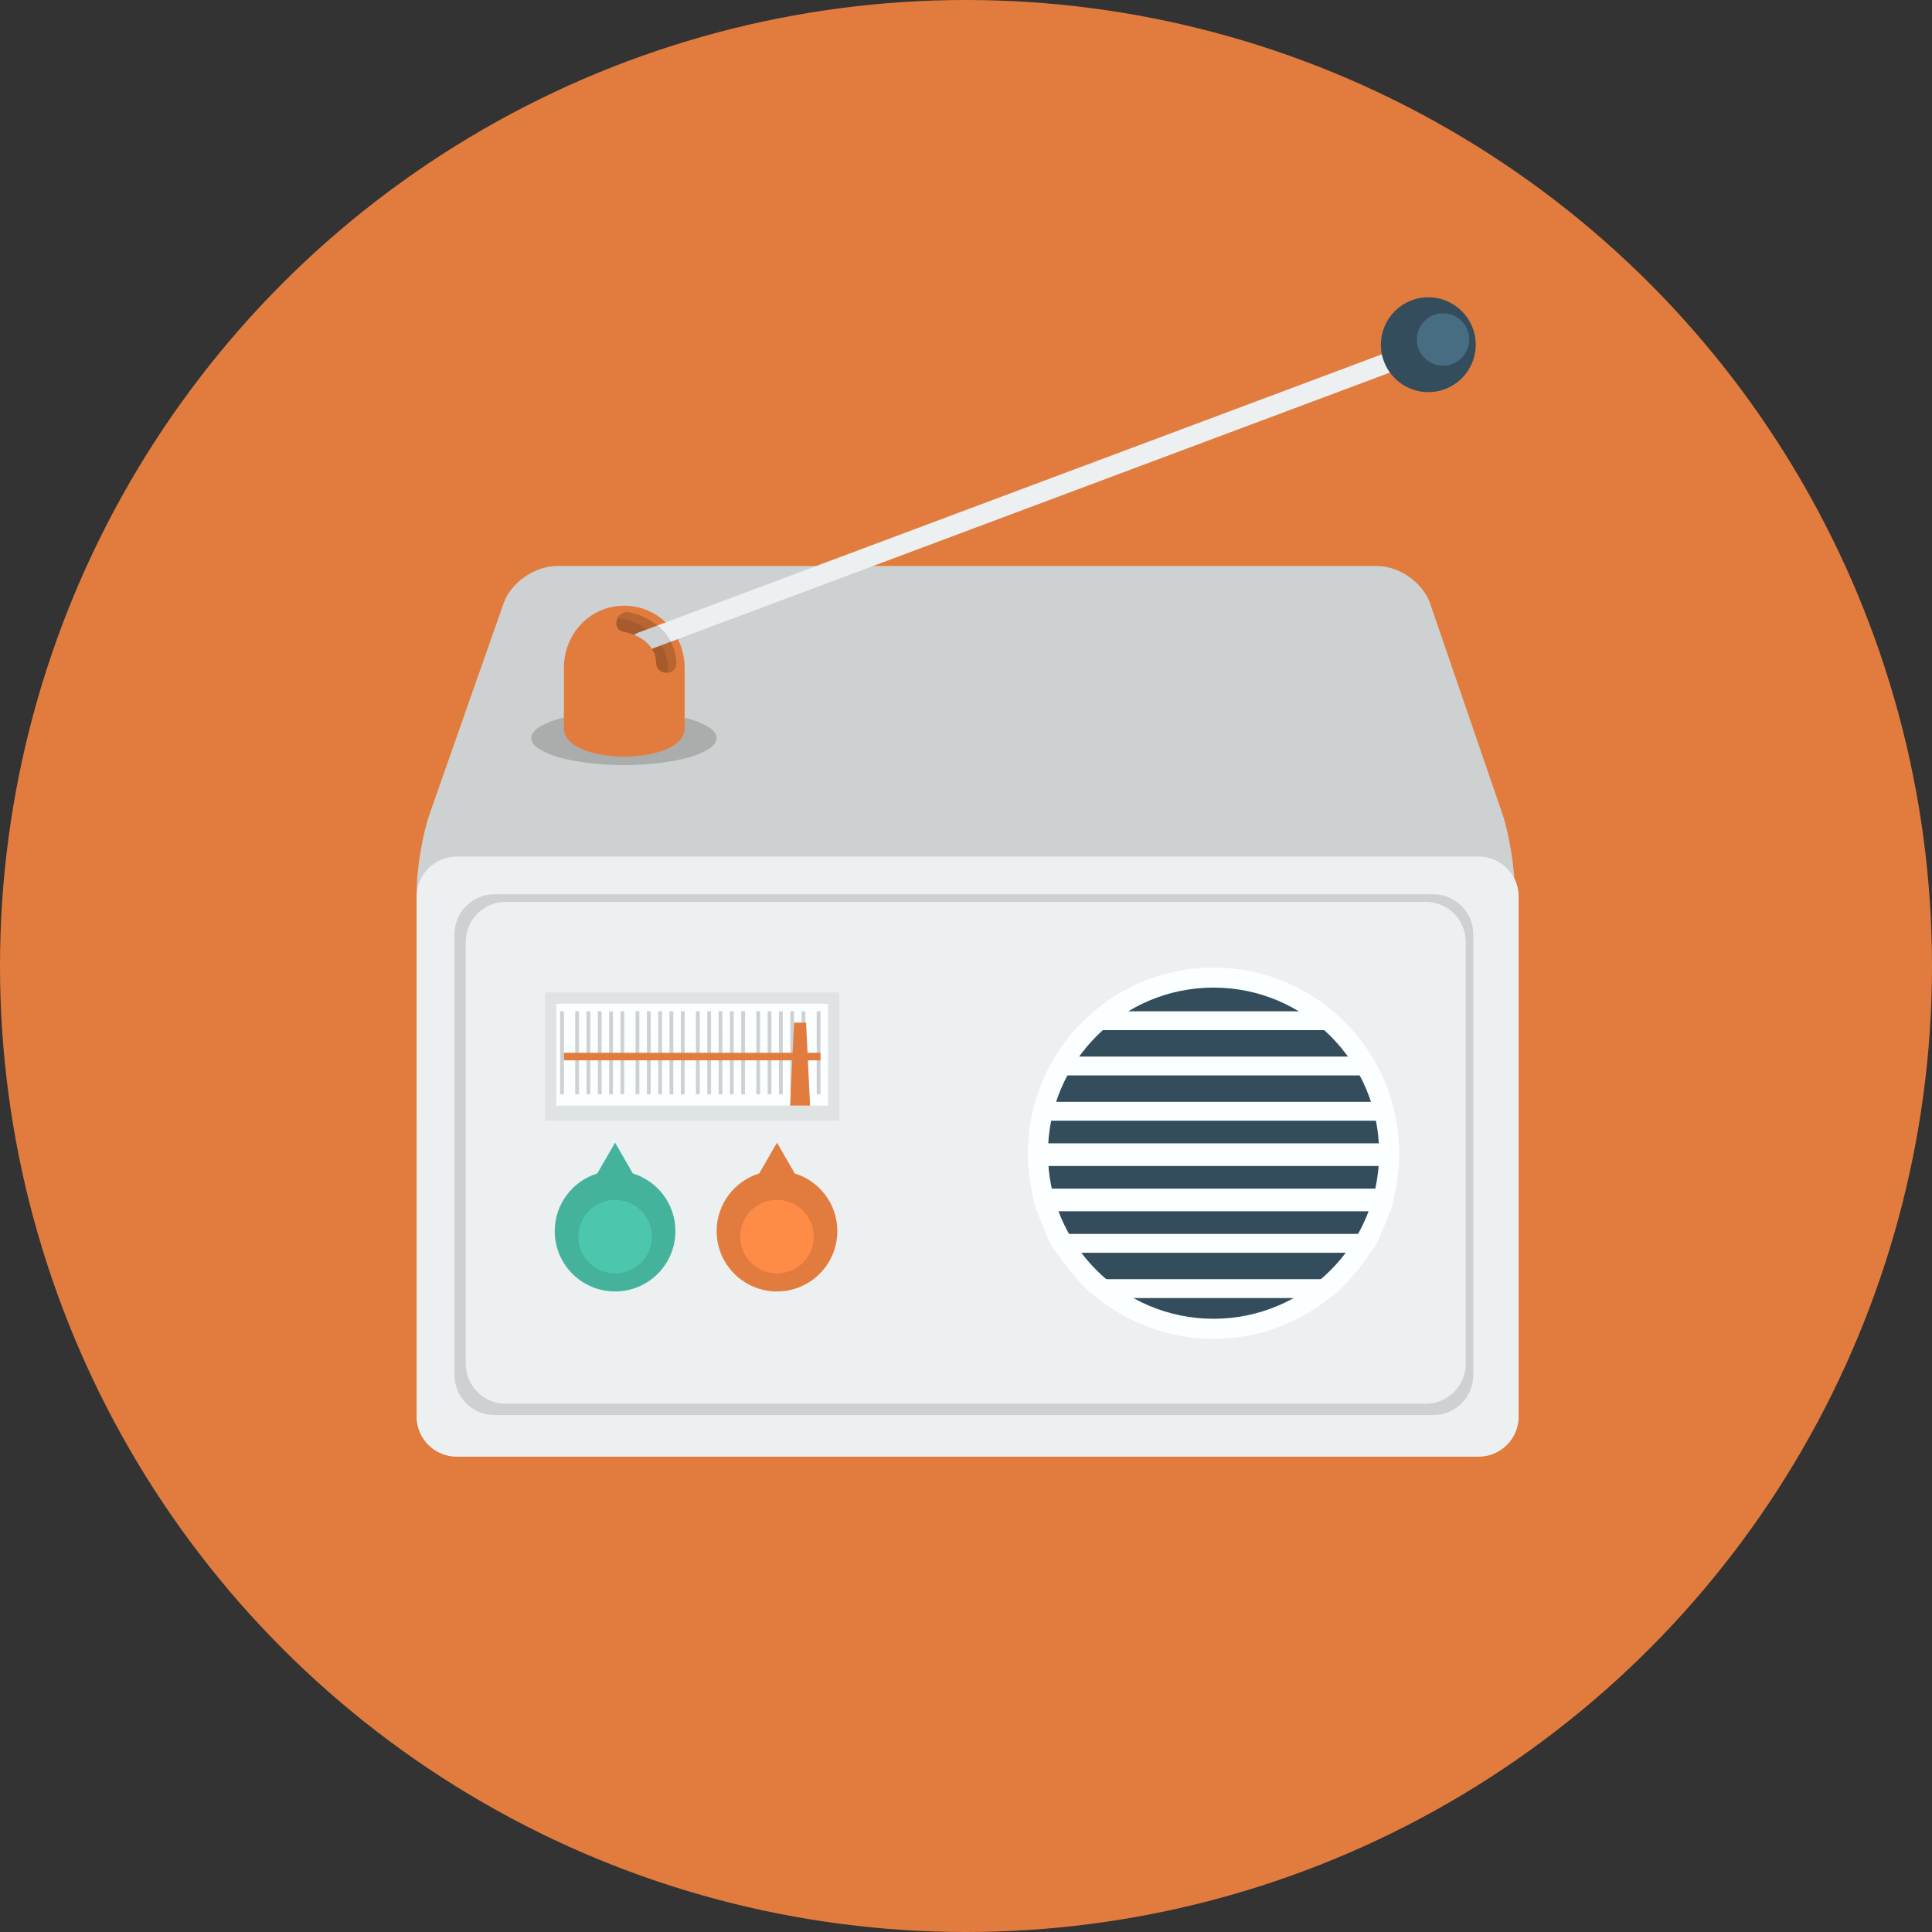 <?xml version="1.0" encoding="iso-8859-1"?>
<!-- Generator: Adobe Illustrator 17.0.0, SVG Export Plug-In . SVG Version: 6.00 Build 0)  -->
<!DOCTYPE svg PUBLIC "-//W3C//DTD SVG 1.1//EN" "http://www.w3.org/Graphics/SVG/1.1/DTD/svg11.dtd">
<svg version="1.1" id="Layer_1" xmlns="http://www.w3.org/2000/svg" xmlns:xlink="http://www.w3.org/1999/xlink" x="0px" y="0px"
	 width="512px" height="512px" viewBox="0 0 512 512" style="enable-background:new 0 0 512 512;" xml:space="preserve">
<rect x="0" y="0" width="512" height="512" fill="#333333" stroke="none"/>
<circle id="background_87_" style="fill:#E27C3E;" cx="256" cy="256" r="256"/>
<path style="fill:#ECF0F0;" d="M402.435,375.405c0,5.852-4.744,10.595-10.595,10.595H121.029c-5.851,0-10.595-4.743-10.595-10.595
	V237.595c0-5.852,4.744-10.595,10.595-10.595H391.84c5.851,0,10.595,4.743,10.595,10.595V375.405z"/>
<path style="fill:#CED1D1;" d="M378.988,159.9c-1.901-5.508-8.225-9.9-14.053-9.9H147.568c-5.826,0-12.177,4.383-14.109,9.881
	l-19.565,55.708c-1.934,5.496-3.459,14.704-3.459,20.533v58.802c0,5.826,4.652,10.076,10.48,10.076h270.17
	c5.829,0,10.35-4.25,10.35-10.076v-58.802c0-5.829-1.432-15.045-3.332-20.554L378.988,159.9z"/>
<ellipse style="fill:#ABADAD;" cx="165.349" cy="195.595" rx="24.57" ry="7.152"/>
<path style="fill:#ECF0F0;" d="M402.435,375.405c0,5.852-4.744,10.595-10.595,10.595H121.029c-5.851,0-10.595-4.743-10.595-10.595
	V237.595c0-5.852,4.744-10.595,10.595-10.595H391.84c5.851,0,10.595,4.743,10.595,10.595V375.405z"/>
<path style="fill:#CED1D1;" d="M390.435,364.405c0,5.852-4.744,10.595-10.596,10.595H131.03c-5.852,0-10.596-4.743-10.596-10.595
	V247.595c0-5.852,4.744-10.595,10.596-10.595h248.809c5.852,0,10.596,4.743,10.596,10.595V364.405z"/>
<path style="fill:#ECF0F0;" d="M388.435,361.405c0,5.852-4.744,10.595-10.595,10.595H134.029c-5.851,0-10.595-4.743-10.595-10.595
	V249.595c0-5.852,4.744-10.595,10.595-10.595H377.84c5.851,0,10.595,4.743,10.595,10.595V361.405z"/>
<rect x="144.435" y="263" style="fill:#DFE3E3;" width="78" height="34"/>
<rect x="147.435" y="266" style="fill:#FBFFFF;" width="72" height="27"/>
<circle style="fill:#FBFFFF;" cx="321.6" cy="305.606" r="49.178"/>
<path style="fill:#334D5C;" d="M321.602,349.488c-24.196,0-43.881-19.685-43.881-43.882c0-24.196,19.685-43.882,43.881-43.882
	c24.195,0,43.881,19.686,43.881,43.882C365.483,329.804,345.797,349.488,321.602,349.488z"/>
<path style="fill:#FBFFFF;" d="M351.872,268h-60.54c-2.061,1-3.986,3-5.765,5h72.068C355.858,271,353.932,269,351.872,268z"/>
<path style="fill:#FBFFFF;" d="M277.252,285h88.698c-0.882-2-1.872-4-2.965-5h-82.77C279.124,281,278.132,283,277.252,285z"/>
<path style="fill:#FBFFFF;" d="M273.367,297h96.468c-0.357-2-0.814-4-1.363-5h-93.743C274.181,293,273.726,295,273.367,297z"/>
<path style="fill:#FBFFFF;" d="M272.422,306.089c0,0.857,0.023,2.911,0.066,2.911h98.226c0.043,0,0.064-2.054,0.064-2.911
	c0-0.918-0.026-3.089-0.076-3.089h-98.203C272.45,303,272.422,305.171,272.422,306.089z"/>
<path style="fill:#FBFFFF;" d="M274.672,321h93.856c0.544-2,0.99-4,1.34-6h-96.536C273.684,317,274.132,319,274.672,321z"/>
<path style="fill:#FBFFFF;" d="M280.102,332h82.997c1.083-1,2.063-3,2.934-5h-88.863C278.042,329,279.022,331,280.102,332z"/>
<path style="fill:#FBFFFF;" d="M291.107,344h60.989c2.038-1,3.946-3,5.703-5h-72.396C287.162,341,289.068,343,291.107,344z"/>
<rect x="148.435" y="268" style="fill:#CDD1D1;" width="1" height="22"/>
<rect x="152.435" y="268" style="fill:#CDD1D1;" width="1" height="22"/>
<rect x="155.435" y="268" style="fill:#CDD1D1;" width="1" height="22"/>
<rect x="158.435" y="268" style="fill:#CDD1D1;" width="1" height="22"/>
<rect x="161.435" y="268" style="fill:#CDD1D1;" width="1" height="22"/>
<rect x="164.435" y="268" style="fill:#CDD1D1;" width="1" height="22"/>
<rect x="168.435" y="268" style="fill:#CDD1D1;" width="1" height="22"/>
<rect x="171.435" y="268" style="fill:#CDD1D1;" width="1" height="22"/>
<rect x="174.435" y="268" style="fill:#CDD1D1;" width="1" height="22"/>
<rect x="177.435" y="268" style="fill:#CDD1D1;" width="1" height="22"/>
<rect x="180.435" y="268" style="fill:#CDD1D1;" width="1" height="22"/>
<rect x="184.435" y="268" style="fill:#CDD1D1;" width="1" height="22"/>
<rect x="187.435" y="268" style="fill:#CDD1D1;" width="1" height="22"/>
<rect x="190.435" y="268" style="fill:#CDD1D1;" width="1" height="22"/>
<rect x="193.435" y="268" style="fill:#CDD1D1;" width="1" height="22"/>
<rect x="196.435" y="268" style="fill:#CDD1D1;" width="1" height="22"/>
<rect x="200.435" y="268" style="fill:#CDD1D1;" width="1" height="22"/>
<rect x="203.435" y="268" style="fill:#CDD1D1;" width="1" height="22"/>
<rect x="206.435" y="268" style="fill:#CDD1D1;" width="1" height="22"/>
<rect x="209.435" y="268" style="fill:#CDD1D1;" width="1" height="22"/>
<rect x="212.435" y="268" style="fill:#CDD1D1;" width="1" height="22"/>
<rect x="216.435" y="268" style="fill:#CDD1D1;" width="1" height="22"/>
<polygon style="fill:#E27C3E;" points="214.679,293 209.382,293 210.442,271 213.62,271 "/>
<g>
	<rect x="149.435" y="279" style="fill:#E27C3E;" width="68" height="2"/>
</g>
<path style="fill:#45B39C;" d="M167.712,310.977l-4.712-8.16l-4.71,8.16c-6.531,2.01-11.281,8.092-11.281,15.283
	c0,8.834,7.16,15.992,15.991,15.992c8.832,0,15.992-7.158,15.992-15.992C178.992,319.068,174.243,312.986,167.712,310.977z"/>
<circle style="fill:#4CC7AD;" cx="163.001" cy="327.721" r="9.735"/>
<path style="fill:#E27C3E;" d="M210.62,310.977l-4.71-8.16l-4.71,8.16c-6.533,2.01-11.281,8.092-11.281,15.283
	c0,8.834,7.159,15.992,15.991,15.992s15.992-7.158,15.992-15.992C221.902,319.068,217.153,312.986,210.62,310.977z"/>
<path style="fill:#FF8C46;" d="M215.646,327.721c0,5.376-4.36,9.732-9.737,9.732c-5.373,0-9.733-4.356-9.733-9.732
	c0-5.377,4.36-9.735,9.733-9.735C211.285,317.985,215.646,322.344,215.646,327.721z"/>
<path style="fill:#E27C3E;" d="M181.435,193c0,10-32,10-32,0v-15.941c0-9.097,6.904-16.54,16-16.54l0,0c9.098,0,16,7.443,16,16.54
	V193z"/>
<path style="fill:#A65B2D;" d="M165.238,167.424c4.242,0.768,8.537,3.551,8.65,8.307c0.083,3.41,5.38,3.418,5.298,0
	c-0.168-7.014-5.852-12.205-12.54-13.414C163.309,161.712,161.88,166.816,165.238,167.424L165.238,167.424z"/>
<path style="fill:#B86532;" d="M166.647,162.316c-1.428-0.26-2.505,0.528-3.008,1.562c0.276-0.037,0.575-0.03,0.89,0.026
	c6.688,1.21,12.37,6.401,12.54,13.413c0.007,0.355-0.045,0.672-0.14,0.953c1.203-0.13,2.297-0.975,2.258-2.541
	C179.019,168.717,173.335,163.525,166.647,162.316z"/>
<path style="fill:#ECF0F0;" d="M376.608,90.005c-16.59,6.21-33.18,12.419-49.77,18.627c-31.884,11.933-63.767,23.864-95.65,35.798
	c-19.003,7.112-38.007,14.224-57.01,21.337c1.457,1.198,2.673,2.651,3.543,4.309c14.134-5.29,28.27-10.58,42.403-15.87
	c31.884-11.932,63.767-23.865,95.65-35.799c20.347-7.613,40.693-15.229,61.04-22.843c0.399-0.149,0.8-0.3,1.201-0.45
	C381.186,93.927,379.816,88.805,376.608,90.005z"/>
<path style="fill:#CED1D1;" d="M174.179,165.767c-1.344,0.502-2.687,1.005-4.03,1.509c-0.399,0.148-0.8,0.298-1.201,0.449
	c-0.352,0.132-0.646,0.314-0.889,0.529c1.906,0.786,3.613,2.015,4.68,3.686c1.66-0.622,3.322-1.243,4.983-1.865
	C176.852,168.418,175.636,166.965,174.179,165.767z"/>
<circle style="fill:#334D5C;" cx="378.518" cy="91.354" r="12.567"/>
<circle style="fill:#486D82;" cx="382.417" cy="89.955" r="6.932"/>
<g>
</g>
<g>
</g>
<g>
</g>
<g>
</g>
<g>
</g>
<g>
</g>
<g>
</g>
<g>
</g>
<g>
</g>
<g>
</g>
<g>
</g>
<g>
</g>
<g>
</g>
<g>
</g>
<g>
</g>
</svg>
